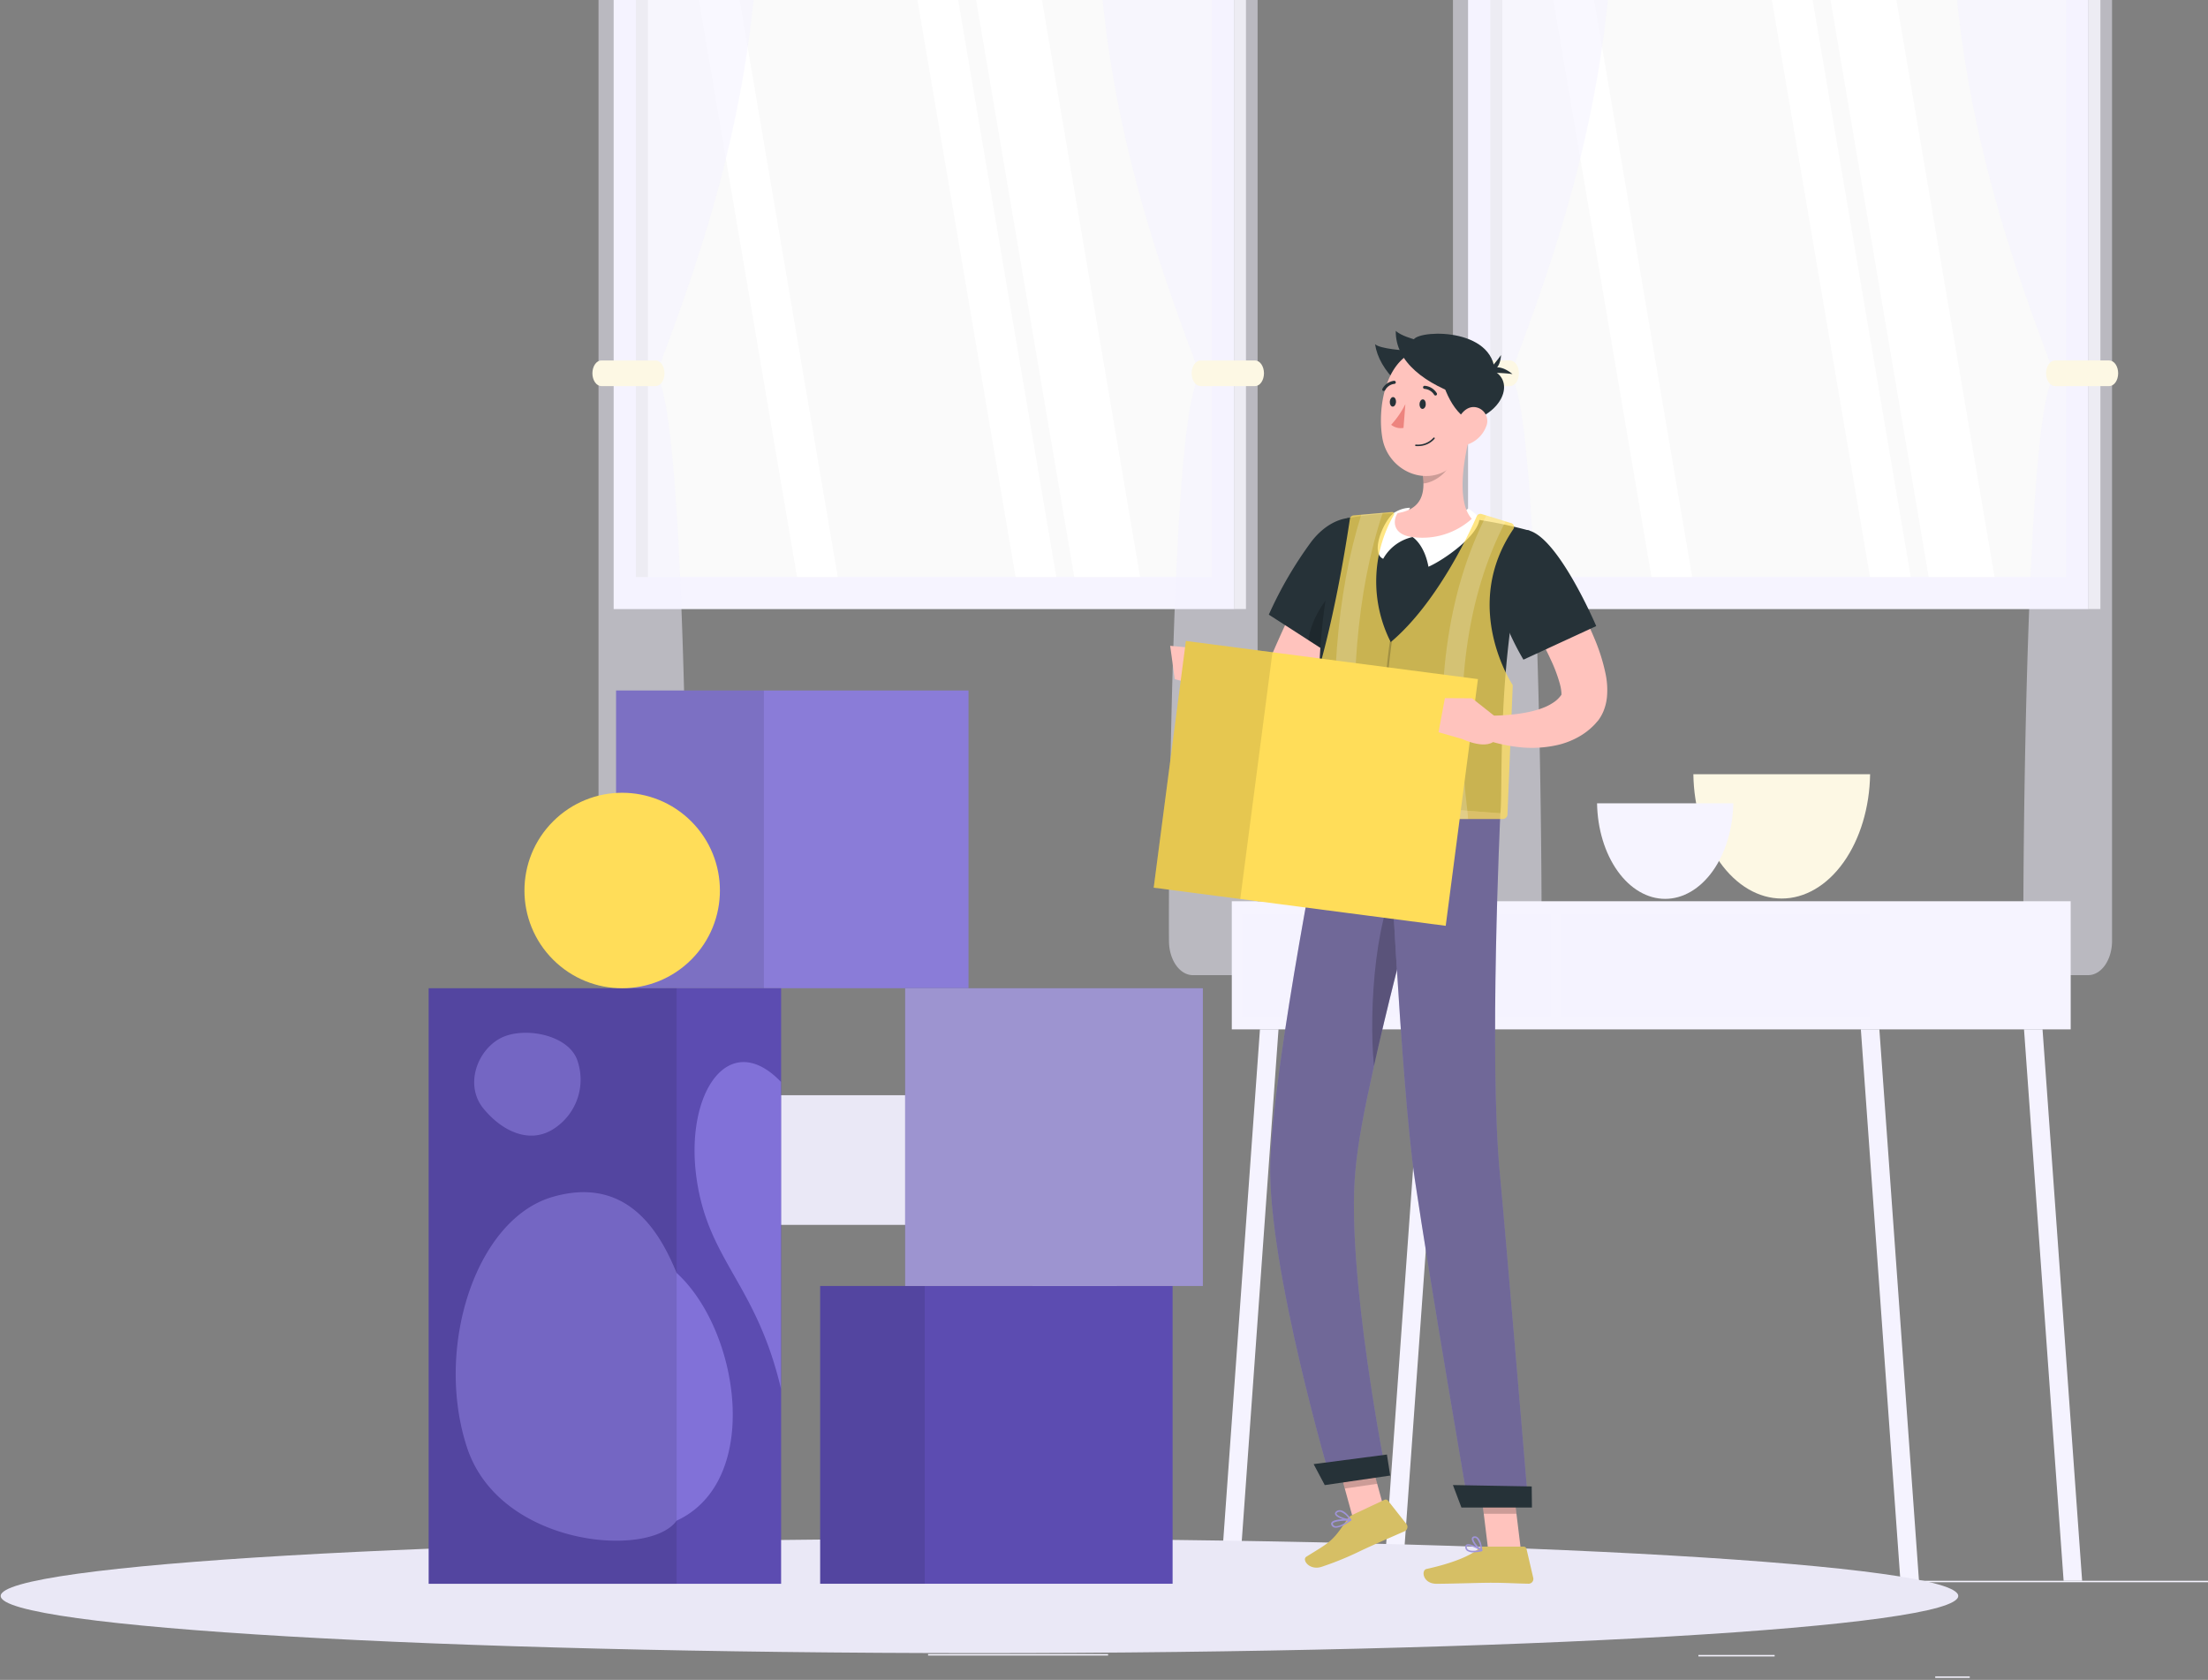 <svg width="907" height="690" fill="none" xmlns="http://www.w3.org/2000/svg"><rect width="100%" height="100%" fill="#808080" stroke="none"/><path d="M965.976 649.299H150v.585h815.976v-.585zm-271.181 20.325h-54.051v.586h54.051v-.586zm114.334 18.944h-14.181v.586h14.181v-.586zm-80.145-8.792h-31.317v.586h31.317v-.586zm-422.888-10.573h-70.484v.586h70.484v-.586zm253.524 0h-10.33v.586h10.33v-.586zm-104.445 10.198h-73.944v.586h73.944v-.586zm147.871-429.22h254.846V-30.776H603.046V250.18z" fill="#F6F4FF"/><path d="M862.804-30.8h-4.912v280.958h4.912V-30.8z" fill="#E6E6E6"/><path d="M848.72 237.005V-17.648H612.202v254.653H848.72z" fill="#FAFAFA"/><path d="M617.114-17.624h-4.912v254.653h4.912V-17.624z" fill="#E6E6E6"/><path d="M819.313 237.005l-43.312-254.63h-27.058l43.328 254.63h27.042zm-34.418 0l-43.312-254.63h-16.728l43.312 254.63h16.728zm-89.774 0l-43.312-254.63h-16.727l43.312 254.63h16.727z" fill="#fff"/><path opacity=".5" d="M867.586-26.416v412.88c0 3.73-1.032 7.308-2.868 9.946-1.836 2.638-4.327 4.12-6.924 4.12h-16.825c-2.58.001-5.056-1.462-6.89-4.07-1.833-2.608-2.876-6.149-2.902-9.856-.228-22.928.702-195.479 10.542-227.41.592-1.958.866-4.084.801-6.217-.065-2.132-.467-4.215-1.176-6.092-15.83-42.199-36.556-102.17-39.167-172.785a19.77 19.77 0 01.6-5.599c.463-1.789 1.173-3.424 2.089-4.805.916-1.382 2.018-2.481 3.239-3.232 1.221-.75 2.536-1.136 3.864-1.134h45.809c1.298-.003 2.584.365 3.782 1.082 1.199.717 2.286 1.77 3.199 3.096.913 1.327 1.633 2.9 2.118 4.63a19.61 19.61 0 01.709 5.446z" fill="#F5F3FF"/><path d="M844.151 158.584h22.276c.971 0 1.903-.552 2.591-1.537.688-.984 1.077-2.319 1.081-3.714 0-1.399-.387-2.741-1.075-3.73-.689-.99-1.623-1.545-2.597-1.545h-22.276c-.971.006-1.901.564-2.586 1.553-.685.988-1.07 2.327-1.07 3.722.005 1.391.391 2.723 1.076 3.706.684.984 1.612 1.539 2.58 1.545z" fill="#FDF8E4"/><path opacity=".5" d="M596.845-26.415v412.879c0 3.731 1.032 7.309 2.868 9.947 1.836 2.638 4.327 4.12 6.924 4.12h16.793c2.58 0 5.055-1.463 6.889-4.071 1.833-2.607 2.876-6.149 2.902-9.855.229-22.929-.685-195.48-10.526-227.411a19.583 19.583 0 01-.8-6.216c.065-2.133.467-4.216 1.175-6.092 15.814-42.2 36.556-102.171 39.167-172.785a19.695 19.695 0 00-.6-5.6c-.462-1.789-1.173-3.423-2.089-4.805-.916-1.382-2.018-2.481-3.239-3.232-1.221-.75-2.535-1.136-3.863-1.133h-45.76c-1.301-.01-2.591.353-3.793 1.067-1.202.715-2.293 1.766-3.209 3.093-.917 1.328-1.64 2.904-2.127 4.637a19.61 19.61 0 00-.712 5.457z" fill="#F5F3FF"/><path d="M620.28 158.584h-22.293c-.971 0-1.902-.552-2.59-1.537-.688-.984-1.077-2.319-1.081-3.714 0-1.399.386-2.741 1.075-3.73.689-.99 1.623-1.545 2.596-1.545h22.293c.971.006 1.901.564 2.586 1.553.685.988 1.069 2.327 1.069 3.722-.004 1.391-.39 2.723-1.075 3.706-.685.984-1.612 1.539-2.58 1.545z" fill="#FDF8E4"/><path d="M252.078 250.181h254.846V-30.776H252.078V250.18z" fill="#F6F4FF"/><path d="M511.82-30.8h-4.912v280.958h4.912V-30.8z" fill="#E6E6E6"/><path d="M497.753 237.005V-17.648H261.234v254.653h236.519z" fill="#FAFAFA"/><path d="M266.146-17.624h-4.912v254.653h4.912V-17.624z" fill="#E6E6E6"/><path d="M468.329 237.005l-43.312-254.63h-27.058l43.328 254.63h27.042zm-34.418 0l-43.312-254.63h-16.728l43.312 254.63h16.728zm-89.774 0l-43.312-254.63h-16.728l43.312 254.63h16.728z" fill="#fff"/><path opacity=".5" d="M516.602-26.415v412.879c0 3.731-1.032 7.309-2.868 9.947-1.836 2.638-4.327 4.12-6.924 4.12h-16.825c-2.58 0-5.056-1.463-6.89-4.071-1.833-2.607-2.876-6.149-2.902-9.855-.245-22.929.685-195.48 10.526-227.411.592-1.958.865-4.084.8-6.216-.065-2.133-.467-4.216-1.175-6.092-15.83-42.2-36.556-102.171-39.167-172.785a19.736 19.736 0 01.6-5.6c.462-1.789 1.173-3.423 2.089-4.805.916-1.382 2.018-2.481 3.239-3.232 1.221-.75 2.535-1.136 3.864-1.133h45.792c1.301-.01 2.59.353 3.793 1.067 1.202.715 2.293 1.766 3.209 3.093.916 1.328 1.639 2.904 2.127 4.637a19.61 19.61 0 01.712 5.457z" fill="#F5F3FF"/><path d="M493.183 158.584h22.374c.969-.006 1.896-.561 2.581-1.545.684-.983 1.071-2.315 1.075-3.706 0-1.395-.385-2.734-1.07-3.722-.685-.989-1.615-1.547-2.586-1.553h-22.374c-.973 0-1.907.555-2.596 1.545-.689.989-1.076 2.331-1.076 3.73.005 1.395.394 2.73 1.082 3.714.688.985 1.619 1.537 2.59 1.537z" fill="#FDF8E4"/><path opacity=".5" d="M245.861-26.416v412.879c0 1.848.253 3.677.745 5.383.492 1.707 1.214 3.258 2.123 4.564.909 1.306 1.989 2.342 3.177 3.049 1.188.707 2.461 1.071 3.747 1.071h16.841c2.58 0 5.056-1.463 6.89-4.07 1.833-2.608 2.876-6.15 2.902-9.856.229-22.929-.685-195.479-10.526-227.411a19.55 19.55 0 01-.8-6.216c.065-2.132.467-4.216 1.175-6.092 15.83-42.2 36.556-102.17 39.167-172.785a19.695 19.695 0 00-.6-5.6c-.462-1.788-1.173-3.423-2.089-4.805-.916-1.381-2.018-2.48-3.239-3.231-1.221-.75-2.535-1.136-3.863-1.134h-45.793c-1.302-.013-2.594.348-3.798 1.061-1.204.713-2.297 1.764-3.215 3.092-.918 1.327-1.642 2.904-2.13 4.639a19.572 19.572 0 00-.714 5.462z" fill="#F5F3FF"/><path d="M269.296 158.584h-22.293c-.968-.006-1.895-.561-2.58-1.545-.685-.983-1.071-2.315-1.075-3.706 0-1.395.384-2.734 1.069-3.722.685-.989 1.615-1.547 2.586-1.553h22.293c.974 0 1.908.555 2.596 1.545.689.989 1.076 2.331 1.076 3.73-.005 1.395-.393 2.73-1.082 3.714-.688.985-1.619 1.537-2.59 1.537zM768.2 318.006c-.202 13.64-4.115 26.624-10.901 36.168s-15.905 14.89-25.402 14.89c-9.497 0-18.616-5.346-25.402-14.89-6.786-9.544-10.699-22.528-10.901-36.168H768.2z" fill="#FDF8E4"/><path d="M711.996 329.962c-.177 10.493-3.202 20.47-8.43 27.801-5.228 7.332-12.244 11.436-19.55 11.436-7.306 0-14.322-4.104-19.55-11.436-5.228-7.331-8.254-17.308-8.43-27.801h55.96zm-206.002 92.84h344.603V370.17H505.994v52.632z" fill="#F6F4FF"/><path d="M510.156 417.387h126.77v-41.825h-126.77v41.825zm131.274 0H768.2v-41.825H641.43v41.825zm139.222 231.912h7.621l-16.271-226.52h-7.605l16.255 226.52zm67.04 0h7.605l-16.27-226.52h-7.605l16.27 226.52zm-271.752 0h-7.621l16.27-226.52h7.621l-16.27 226.52zm-67.025 0h-7.621l16.271-226.52h7.621l-16.271 226.52z" fill="#F5F3FF"/><path d="M424.168 472.293h34.614v165.612c0 3.028-.838 5.932-2.328 8.073-1.491 2.141-3.512 3.344-5.62 3.344h-26.666V472.293z" fill="#F6F4FF"/><path d="M455.436 449.857h-161.4c-4.587 0-8.307 5.342-8.307 11.933v29.376c0 6.59 3.72 11.933 8.307 11.933h161.4c4.588 0 8.307-5.343 8.307-11.933V461.79c0-6.591-3.719-11.933-8.307-11.933zM402.346 679c222.052 0 402.061-10.51 402.061-23.474s-180.009-23.474-402.061-23.474S.286 642.562.286 655.526 180.293 679 402.345 679z" fill="#EAE8F6"/><path d="M569.739 624.04l-13.316 1.942-8.291-30.142 13.301-1.942 8.306 30.142zm55.03 12.778h-13.431l-3.803-31.089h13.431l3.803 31.089z" fill="#FFC3BD"/><path d="M609.575 635.268h16.32a1.189 1.189 0 011.158.914l2.775 11.929c.064.289.062.589-.007.876a1.951 1.951 0 01-1.079 1.324 1.949 1.949 0 01-.856.183c-5.272-.082-9.123-.392-15.749-.392-4.08 0-16.319.425-22.015.425-5.695 0-6.43-5.582-4.129-6.088 10.331-2.252 18.082-5.369 21.363-8.355a3.26 3.26 0 012.219-.816zm-54.164-12.975l13.3-6.266a1.208 1.208 0 011.436.342l7.572 9.596a1.922 1.922 0 01-.019 2.444c-.19.226-.429.407-.699.526-4.896 2.171-11.897 5.157-17.951 7.997a127.54 127.54 0 01-15.879 6.528c-5.19 1.893-8.568-2.807-6.528-4.064 9.106-5.728 10.51-5.842 16.32-14.687a6.255 6.255 0 012.448-2.416z" fill="#D6BF65"/><path opacity=".2" d="M548.132 595.856l4.276 15.536 13.317-1.942-4.276-15.536-13.317 1.942zm72.834 9.873h-13.431l1.975 16.026h13.415l-1.959-16.026z" fill="#000"/><path d="M546.941 609.059l22.537-3.264s-16.581-83.001-12.746-124.633c1.175-12.647 3.509-24.479 7.671-43.312 5.271-23.761 11.88-49.431 17.298-69.521 5.712-21.215 10.069-36.164 10.069-36.164l-47.098-3.639s-21.623 107.709-22.847 148.654c-1.42 42.529 25.116 131.879 25.116 131.879z" fill="#9F94D8"/><path opacity=".3" d="M546.941 609.059l22.537-3.264s-16.581-83.001-12.746-124.633c1.175-12.647 3.509-24.479 7.671-43.312 5.271-23.761 11.88-49.431 17.298-69.521 5.712-21.215 10.069-36.164 10.069-36.164l-47.098-3.639s-21.623 107.709-22.847 148.654c-1.42 42.529 25.116 131.879 25.116 131.879z" fill="#000"/><path opacity=".2" d="M564.403 437.817c5.271-23.761 11.88-49.431 17.299-69.521l-4.896-10.575c-11.734 13.79-14.721 56.727-12.403 80.096z" fill="#000"/><path d="M570.082 330.451s5.336 114.971 11.097 153.942c6.299 42.676 22.08 134.261 22.08 134.261h24.594s-9.547-113.747-11.701-136.072c-4.602-47.702.163-148.508.163-148.508l-46.233-3.623z" fill="#9F94D8"/><path opacity=".3" d="M570.082 330.451s5.336 114.971 11.097 153.942c6.299 42.676 22.08 134.261 22.08 134.261h24.594s-9.547-113.747-11.701-136.072c-4.602-47.702.163-148.508.163-148.508l-46.233-3.623z" fill="#000"/><path d="M600.322 619.193h28.967l-.098-8.65-32.361-.571 3.492 9.221zm-56.139-9.204l26.878-3.917-1.338-8.633-30.11 3.933 4.57 8.617z" fill="#263238"/><path d="M605.169 637.601a4.03 4.03 0 01-2.595-.685 1.873 1.873 0 01-.669-1.632.995.995 0 01.522-.898c1.485-.767 5.843 1.91 6.332 2.204a.326.326 0 01.147.326.308.308 0 01-.228.261c-1.15.274-2.327.416-3.509.424zm-2.024-2.774a.943.943 0 00-.408.082c-.098 0-.196.13-.196.375a1.31 1.31 0 00.441 1.159c.734.603 2.497.685 4.765.228a13.05 13.05 0 00-4.602-1.844z" fill="#9F94D8"/><path d="M608.596 637.079a.246.246 0 01-.147 0c-1.403-.751-4.112-3.705-3.851-5.19a1.008 1.008 0 011.012-.832 1.626 1.626 0 011.354.408c1.632 1.273 1.942 5.141 1.942 5.304a.295.295 0 01-.13.294.336.336 0 01-.18.016zm-2.725-5.386h-.147c-.408 0-.441.245-.457.327-.163.881 1.632 3.101 2.954 4.161a7.617 7.617 0 00-1.632-4.21 1.095 1.095 0 00-.718-.278zm-50.852-7.18c-1.779 1.322-5.043 3.427-6.936 2.888a1.796 1.796 0 01-1.208-1.142 1.003 1.003 0 01.115-.979c1.077-1.534 7.164-1.355 7.849-1.338a.354.354 0 01.294.228.308.308 0 01-.114.343zm-7.458 1.077v.081a.377.377 0 000 .392 1.202 1.202 0 00.8.767c1.06.294 3.117-.522 5.597-2.236-2.497 0-5.63.245-6.397 1.061v-.065z" fill="#9F94D8"/><path d="M555.019 624.513a.293.293 0 01-.212.098c-1.795 0-5.957-1.208-6.397-2.677-.098-.342 0-.848.701-1.305.272-.164.574-.272.888-.316.314-.045.634-.027.94.055 2.154.538 4.047 3.639 4.129 3.769a.278.278 0 010 .311s-.033.048-.049.065zm-5.842-3.134c-.212.196-.163.327-.147.392.261.881 3.264 1.991 5.157 2.187a7.518 7.518 0 00-3.395-2.97 1.631 1.631 0 00-1.354.196.892.892 0 00-.261.195z" fill="#9F94D8"/><path d="M562.787 232.044a634.286 634.286 0 01-10.2 20.122l-10.477 19.91c-1.632 3.264-3.492 6.528-5.092 9.792a28.866 28.866 0 01-4.667 6.773 19.423 19.423 0 01-8.437 5.303 18.884 18.884 0 01-5.059.751 21.036 21.036 0 01-4.553-.571 24.073 24.073 0 01-7.165-3.15 32.486 32.486 0 01-5.336-4.259c-.8-.767-1.534-1.632-2.236-2.383-.702-.75-1.322-1.632-2.105-2.644l7.197-7.066 2.105 1.142c.734.392 1.485.767 2.22 1.11a27.63 27.63 0 004.292 1.632 9.793 9.793 0 003.525.457c.946 0 1.403-.326 1.55-.62.147-.294.343-.506.685-1.175.457-.928.86-1.882 1.208-2.856a337.165 337.165 0 014.537-10.673 688.724 688.724 0 019.612-20.66c1.632-3.411 3.264-6.822 5.059-10.184 1.795-3.362 3.427-6.756 5.239-10.102l18.098 9.351z" fill="#FFC3BD"/><path d="M568.564 223.249c3.705 12.321-21.558 45.825-21.558 45.825l-25.801-16.613a162.054 162.054 0 0117.592-30.143c10.445-13.382 25.704-12.598 29.767.931z" fill="#263238"/><path opacity=".2" d="M552.016 240.106c-6.528 2.987-13.512 14.051-14.54 22.848l9.563 6.152a203.613 203.613 0 0016.189-25.589c-2.008-3.166-3.737-6.821-11.212-3.411z" fill="#000"/><path d="M628.375 217.993a299.944 299.944 0 00-8.437 44.063c-1.24 10.396-1.991 20.318-2.432 29.375-1.077 21.101-.571 37.192-1.191 42.627l-71.643-5.533c-9.922-76.44 8.617-115.64 8.617-115.64a140.894 140.894 0 0117.135-1.991c1.208 0 2.448-.098 3.705-.114 10.188.196 20.355.981 30.452 2.35 1.926.245 3.868.539 5.745.865 9.596 1.599 18.049 3.998 18.049 3.998z" fill="#263238"/><path d="M580.249 220.588s4.814 2.889 6.528 12.191c5.793-2.464 20.889-12.762 21.003-20.089a27.212 27.212 0 00-4.635-3.835 81.595 81.595 0 01-22.896 11.733zm0 0a18.276 18.276 0 00-12.06 8.927c-5.826-2.481.995-17.576 5.222-19.323a12.141 12.141 0 015.826-1.631s-5.206 9.905 1.012 12.027z" fill="#fff"/><path opacity=".75" d="M620.558 214.811l-11.913-3.672a1.636 1.636 0 00-2.04.931c-2.905 6.625-16.32 35.707-35.316 51.667a55.048 55.048 0 011.273-52.222.795.795 0 00-.01-.841.797.797 0 00-.757-.367l-15.764 1.387a1.629 1.629 0 00-1.518 1.436c-6.528 43.329-14.002 65.866-14.002 65.866 0 17.331 1.159 37.209 1.24 55.486a1.926 1.926 0 001.926 1.926h73.617a1.939 1.939 0 001.942-1.86l2.171-53.137s-21.493-31.986.179-63.989a1.634 1.634 0 00-1.028-2.611z" fill="#FFDD59"/><path opacity=".2" d="M570.082 336.8a.411.411 0 01-.408-.359 306.97 306.97 0 011.224-72.736.402.402 0 01.164-.271.42.42 0 01.147-.068.42.42 0 01.162-.004.423.423 0 01.327.473 306.587 306.587 0 00-1.208 72.508.424.424 0 01-.375.457h-.033z" fill="#000"/><path d="M618.453 214.158l-7.931-2.415c-16.222 31.839-21.624 72.344-16.059 120.438.212 1.844.425 3.737.425 4.21h8.159c0-.913-.146-2.235-.489-5.14-5.435-47.131-.098-86.526 15.895-117.093zm-59.289-2.725c-10.2 32.509-13.317 72.998-9.286 120.438.18 2.122.343 3.966.343 4.521h8.16c0-.865-.114-2.301-.376-5.222-4.079-47.98-.718-88.501 9.988-120.504l-8.829.767z" opacity=".2" fill="#fff"/><path d="M603.88 178.598c-2.579 9.645-5.712 27.433.701 34.5a30.263 30.263 0 01-24.104 7.523c-8.421-.849-8.453-6.756-6.348-9.873 11.097-1.763 11.424-9.89 9.971-17.642l19.78-14.508z" fill="#FFC3BD"/><path opacity=".2" d="M595.818 184.522l-11.702 8.568c.358 1.807.549 3.642.572 5.483 4.226-.277 10.265-4.422 10.999-8.747a14.4 14.4 0 00.131-5.304z" fill="#000"/><path d="M593.859 168.17c-16.401-4.896-27.384-15.944-29.016-26.797 2.024 1.959 12.452 2.579 12.452 2.579 6.528-3.003 19.583-.767 21.33 5.548 9.579-2.007 9.53 20.481-4.766 18.67z" fill="#263238"/><path d="M606.05 163.959c-1.714 13.187-2.04 21.004-9.204 27.303-10.771 9.449-26.748 2.105-29.016-11.424-2.04-12.141 1.093-31.676 14.443-35.903a18.38 18.38 0 0117.411 3.455 18.368 18.368 0 016.366 16.569z" fill="#FFC3BD"/><path d="M590.971 150.218c1.159 6.789 4.798 18.947 13.235 22.848 15.047-4.896 17.772-18.409 7.523-21.477-10.248-3.068-21.77-7.36-20.758-1.371z" fill="#263238"/><path d="M601.905 163.176c-16.32-5.255-28.82-14.508-28.543-27.286 1.991 1.991 7.425 3.444 7.425 3.444 3.264-4.097 34.973-4.619 33.227 15.911 5.646.408 2.154 9.988-12.109 7.931z" fill="#263238"/><path d="M610.228 153.222s3.753-5.549 11.065.424a62.958 62.958 0 00-11.065-.424z" fill="#263238"/><path d="M610.766 152.748s5.386.767 5.81-6.903a53.641 53.641 0 01-5.81 6.903z" fill="#263238"/><path d="M610.407 175.351a12.439 12.439 0 01-6.723 6.886c-4.08 1.632-6.708-1.844-6.039-6.005.588-3.737 3.428-9.107 7.752-9.041a5.722 5.722 0 014.707 2.728 5.724 5.724 0 01.303 5.432z" fill="#FFC3BD"/><path d="M585.667 166.098c0 1.077-.702 1.909-1.403 1.86-.702-.049-1.224-.979-1.159-2.056.065-1.077.702-1.91 1.42-1.861.718.049 1.224.98 1.142 2.057zm-12.207-.947c-.082 1.077-.702 1.909-1.42 1.861-.718-.049-1.207-.98-1.142-2.057.065-1.077.702-1.909 1.403-1.86.702.049 1.224.979 1.159 2.056z" fill="#263238"/><path d="M577.295 166a37.258 37.258 0 01-5.842 8.486 6.386 6.386 0 005.075 1.273l.767-9.759z" fill="#ED847E"/><path d="M583.023 183.217c-.466.04-.936.04-1.403 0a.31.31 0 010-.62 8.54 8.54 0 007.213-2.807.31.31 0 01.441 0 .358.358 0 010 .457 8.877 8.877 0 01-6.251 2.97zm6.675-20.759a.69.69 0 01-.571-.294 5.146 5.146 0 00-3.917-2.432.668.668 0 01-.653-.636.637.637 0 01.637-.637 6.362 6.362 0 012.864.902 6.363 6.363 0 012.13 2.118c.093.14.126.312.092.477a.631.631 0 01-.272.404.967.967 0 01-.31.098zm-21.215-1.909a.683.683 0 01-.359 0 .653.653 0 01-.245-.881 6.325 6.325 0 014.798-3.264.672.672 0 01.685.604.615.615 0 01-.158.464.62.62 0 01-.446.205 4.889 4.889 0 00-3.769 2.595.646.646 0 01-.506.277z" fill="#263238"/><path d="M505.195 274.622l-10.999-8.16-2.889 14.9s10.249 6.658 13.464 1.24l.424-7.98z" fill="#FFC3BD"/><path d="M480.683 265.271l1.877 13.66 8.747 2.464 2.889-14.9-13.513-1.224zm154.318-38.318c2.758 3.835 5.091 7.54 7.49 11.424a200.88 200.88 0 016.757 11.815c2.138 4.048 4.112 8.16 5.94 12.599a76.713 76.713 0 014.423 14.345c.602 3.029.767 6.128.489 9.204a20.498 20.498 0 01-1.501 5.94 17.217 17.217 0 01-1.828 3.264 4.63 4.63 0 01-.457.588l-.408.457-.8.914a27.841 27.841 0 01-7.458 5.597 32.26 32.26 0 01-7.98 2.938 47.998 47.998 0 01-15.193.897 63.785 63.785 0 01-7.181-1.142 57.692 57.692 0 01-6.985-1.942l2.04-9.873c7.817-.115 16.32-.98 22.44-3.623a20.614 20.614 0 003.965-2.252 12.248 12.248 0 002.579-2.644l.228-.359.114-.18s0-.13 0 0c0 .131-.195.294-.261.343-.065.049 0 0 0-.408a18.056 18.056 0 00-.603-3.753 60.14 60.14 0 00-3.885-10.347c-1.631-3.59-3.574-7.213-5.581-10.82-2.007-3.606-4.161-7.18-6.332-10.754-2.17-3.574-4.537-7.165-6.707-10.494l16.695-11.734z" fill="#FFC3BD"/><path d="M628.375 217.994c12.289 3.802 27.319 39.167 27.319 39.167l-29.897 13.79a109.7 109.7 0 01-11.522-27.433c-1.468-5.484 3.346-28.837 14.1-25.524z" fill="#263238"/><path d="M607.104 278.94l-119.958-15.665-13.233 101.332 119.958 15.665 13.233-101.332z" fill="#FFDD59"/><path opacity=".1" d="M522.707 267.915l-35.568-4.645-13.233 101.333 35.568 4.644 13.233-101.332z" fill="#000"/><path d="M615.369 295.25l-10.673-8.437-3.95 16.76s10.673 5.141 14.003-.261l.62-8.062zm-21.836-8.502l-2.611 14.018 9.824 2.807 3.949-16.76-11.162-.065z" fill="#FFC3BD"/><path d="M481.679 528.211h-144.77V650.51h144.77V528.211z" fill="#5C4CB1"/><path opacity=".1" d="M379.829 528.211h-42.92V650.51h42.92V528.211z" fill="#000"/><path d="M397.846 283.615H253.075v122.298h144.771V283.615z" fill="#8A7CD8"/><path opacity=".1" d="M313.8 283.615h-60.725v122.298H313.8V283.615z" fill="#000"/><path d="M176.096 650.527h144.771V405.913H176.096v244.614z" fill="#5C4CB1"/><path opacity=".5" d="M286.008 483.121c4.569 34.679 24.561 43.785 34.793 87.261V444.378c-21.182-22.064-39.313 4.048-34.793 38.743zm-48.616-46.886a24 24 0 01-.528 15.931 24 24 0 01-10.39 12.089c-9.53 5.402-20.383.261-27.922-8.975-7.54-9.237-2.922-23.158 6.527-28.576 9.449-5.418 29.082-1.942 32.313 9.531zm-45.515 158.413c-13.48-40.717 3.346-93.853 35.152-103.041 31.807-9.188 44.814 16.548 50.917 31.236 25.916 23.63 35.218 85.53 0 101.752-11.097 15.65-72.589 10.754-86.069-29.947z" fill="#A797FF"/><path opacity=".1" d="M277.946 405.913h-101.85v244.614h101.85V405.913z" fill="#000"/><path d="M494.115 405.913H371.816v122.299h122.299V405.913z" fill="#5C4CB1"/><path opacity=".4" d="M494.115 405.913H371.816v122.299h122.299V405.913z" fill="#fff"/><path d="M283.966 394.158c15.678-15.678 15.678-41.097 0-56.775-15.678-15.678-41.097-15.678-56.775 0-15.678 15.678-15.678 41.097 0 56.775 15.678 15.678 41.097 15.678 56.775 0z" fill="#FFDD59"/></svg>